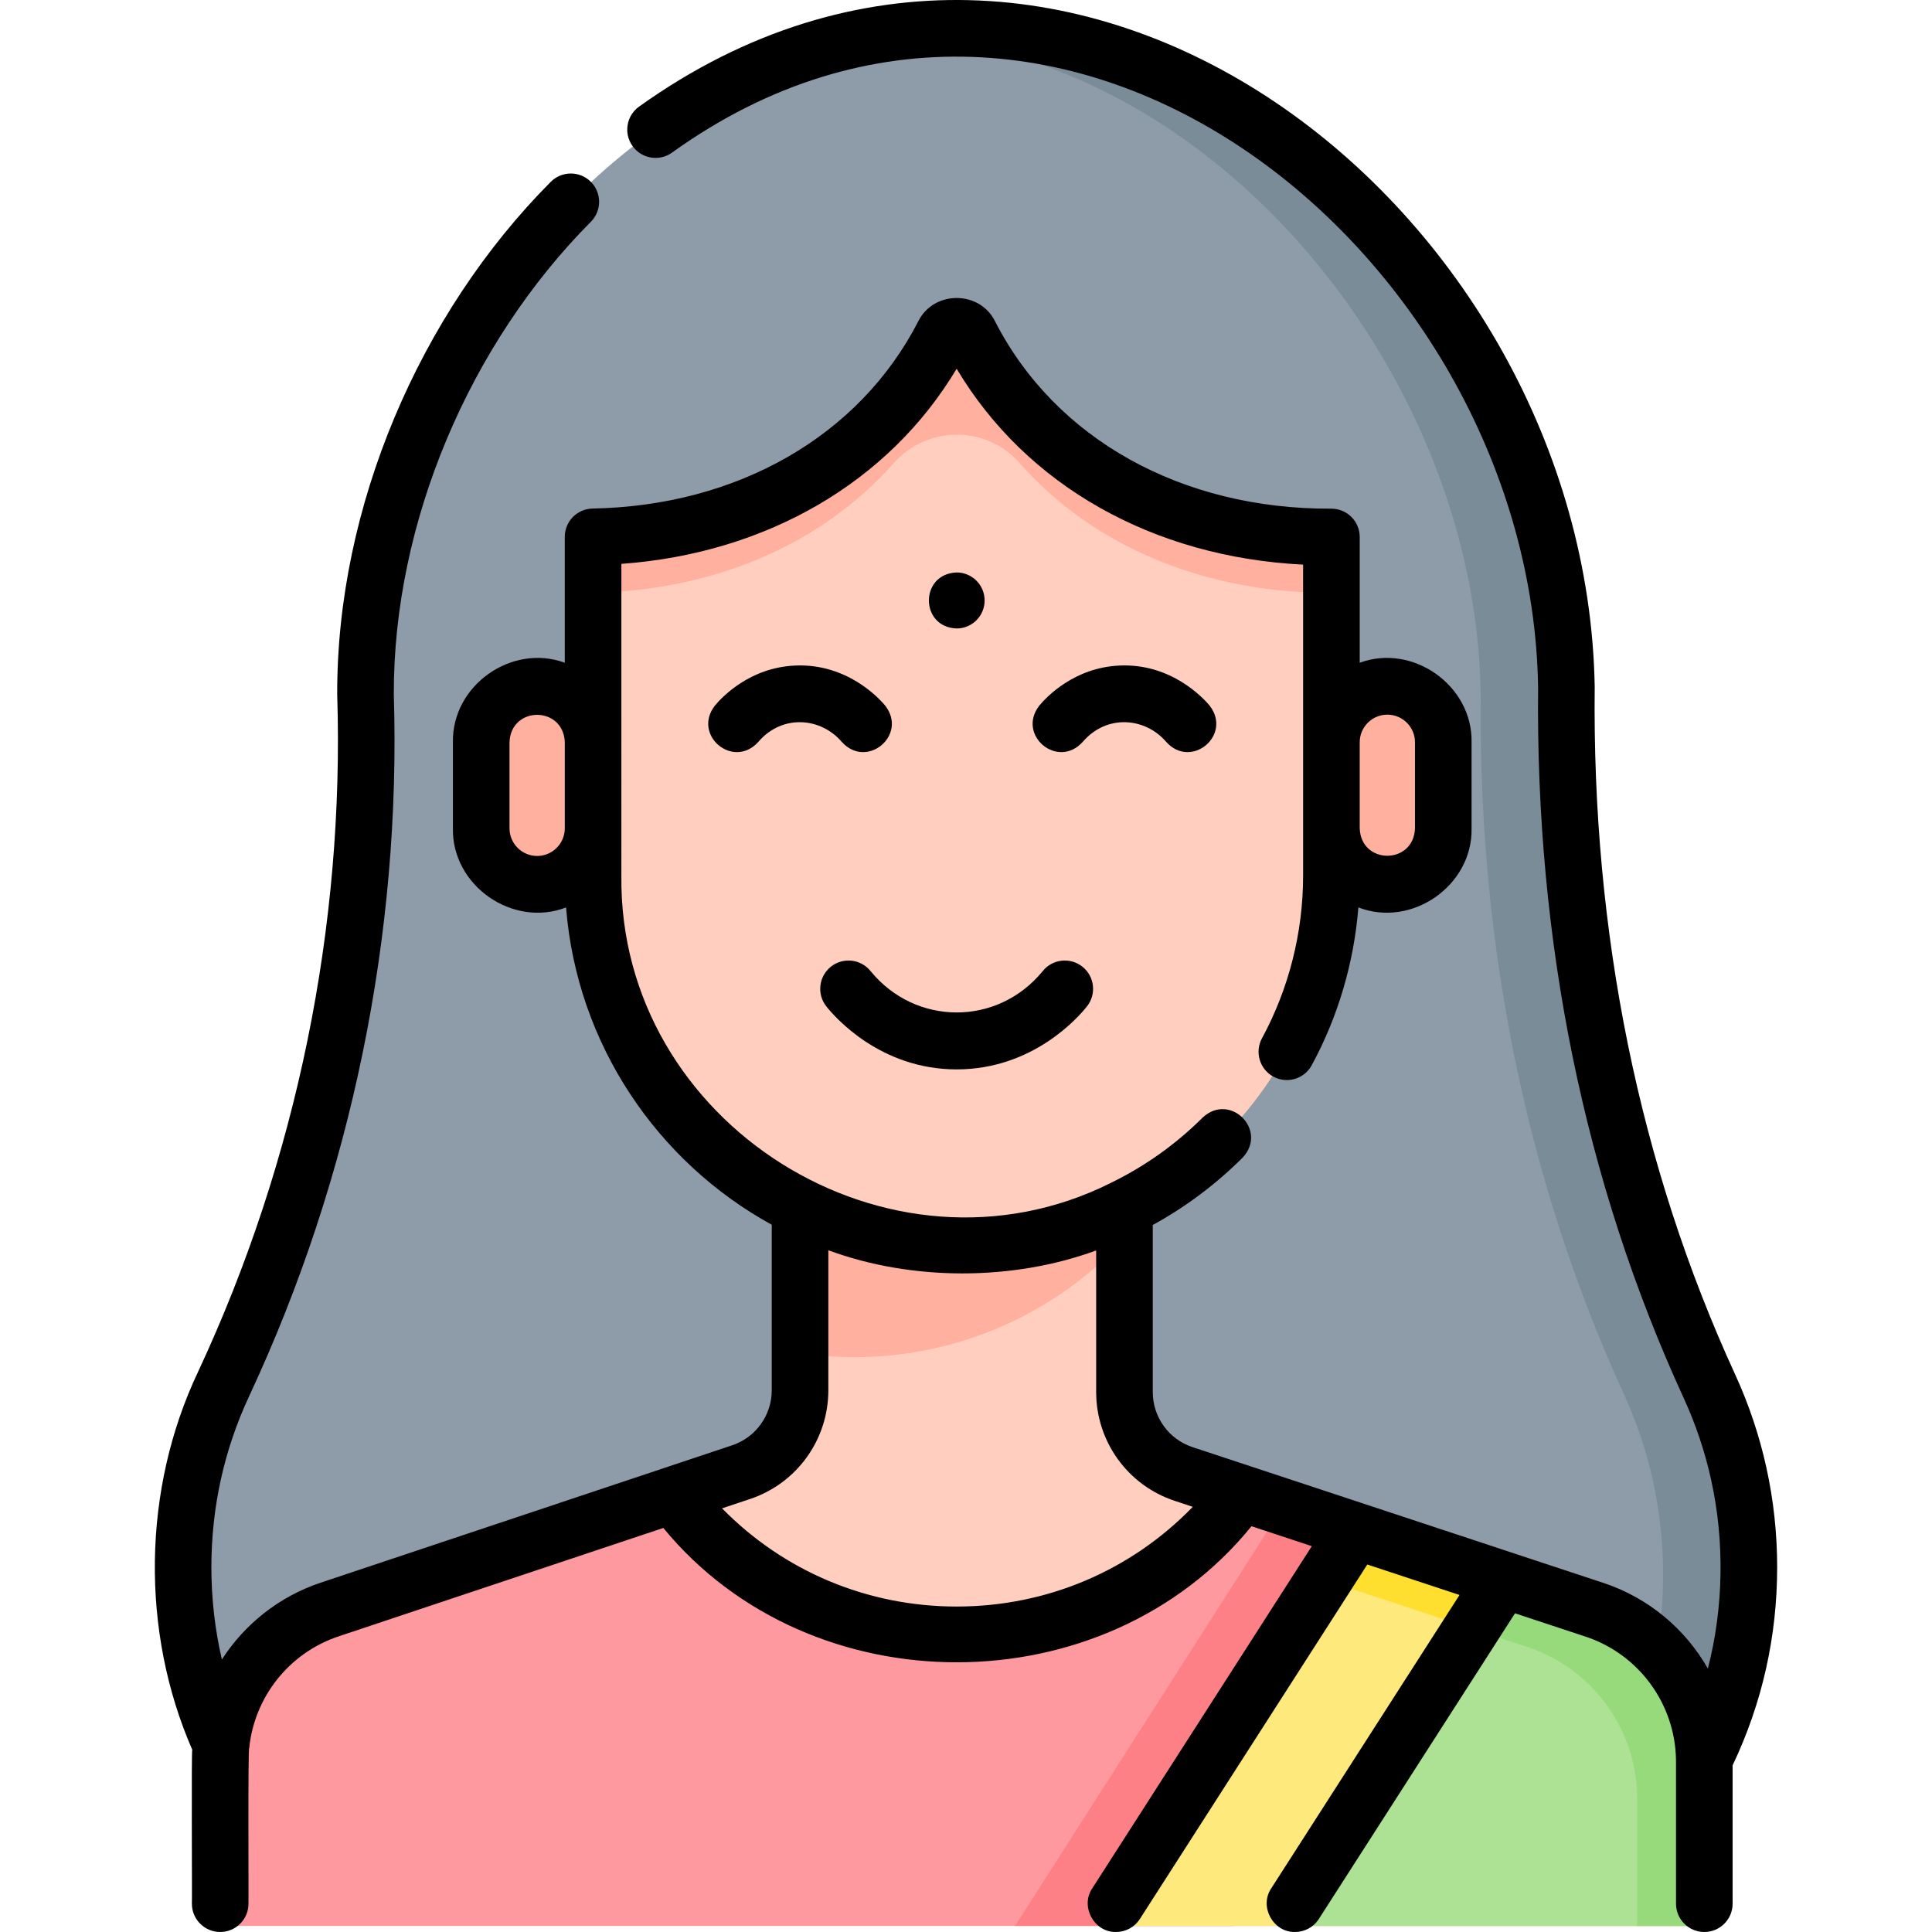 <svg id="Capa_1" enable-background="new 0 0 512.063 512.063" height="512" viewBox="0 0 512.063 512.063" width="512" xmlns="http://www.w3.org/2000/svg"><g><g><path d="m90.911 490.676c-3.054-2.484-5.979 8.729-8.766 5.938-9.775-9.788-17.79-21.328-23.542-34.116-6.474-14.381-10.071-30.345-10.071-47.14 0-17.34 3.835-33.779 10.714-48.516 26.111-56.028 39.176-117.074 37.684-178.882-.03-1.306-.049-2.613-.049-3.919 0-18.755 3.153-37.52 8.974-55.434 21.723-66.906 80.529-122.043 150.671-121.063 68.333.95 127.752 56.523 149.673 122.517 5.604 16.895 8.757 34.472 8.974 51.99.01.99.01 1.97.01 2.949-.376 62.907 11.751 125.348 37.952 182.514 3.331 7.284 5.94 14.974 7.699 22.981 1.769 8.007 2.698 16.33 2.698 24.862 0 18.25-4.25 35.501-11.82 50.832-7.333 14.895-17.81 14.104-30.559 24.486h-330.242z" fill="#8d9ca8"/><g fill="#7a8c98"><path d="m460.833 390.496c-1.759-8.007-4.368-15.697-7.699-22.981-26.201-57.166-38.327-119.608-37.952-182.514 0-.98 0-1.96-.01-2.949-.217-17.518-3.37-35.095-8.974-51.99-21.921-65.995-81.339-121.568-149.672-122.518-8.364-.117-16.564.573-24.562 1.977.61 0 1.219-.006 1.83.003 68.333.95 127.752 56.523 149.673 122.517 5.604 16.894 8.757 34.472 8.974 51.99.01.99.01 1.97.01 2.949-.376 62.907 11.751 125.348 37.952 182.514 3.331 7.284 5.94 14.974 7.699 22.981 1.769 8.007 2.698 16.33 2.698 24.862 0 18.25-4.25 35.501-11.82 50.832-6.831 13.876-16.391 14.142-27.974 22.506h20.147c12.749-10.382 23.226-9.59 30.559-24.486 7.571-15.331 11.82-32.582 11.82-50.832-.001-8.53-.93-16.854-2.699-24.861z"/><path d="m78.382 492.655c1.224 1.348 2.476 2.671 3.763 3.959 1.636 1.639 3.32-1.549 5.05-3.959z"/></g><path d="m451.721 466.952v43.518h-393.356v-43.617c0-1.465.079-2.92.237-4.355 1.67-16.459 12.838-30.622 28.77-35.937l90.986-30.374 18.057-6.027c9.34-3.118 15.635-11.867 15.635-21.714v-51.96h85.985v52.416c0 9.877 6.325 18.646 15.695 21.744l15.388 5.087 10.931 3.612 19.183 6.334 19.48 6.433 19.668 6.502 24.214 8.007c17.147 5.661 28.8 21.556 29.116 39.569.011.257.011.505.011.762z" fill="#fe99a0"/><path d="m329.118 395.732c-17.325 22.813-44.722 37.54-75.558 37.54-30.628 0-57.857-14.529-75.202-37.085l18.057-6.027c9.34-3.118 15.635-11.867 15.635-21.714v-51.96h85.985v52.416c0 9.877 6.325 18.646 15.695 21.744z" fill="#ffcebf"/><g fill="#ffb09e"><path d="m367.713 234.338c-8.188 0-14.825-6.637-14.825-14.825v-22.805c0-8.188 6.637-14.825 14.825-14.825 8.188 0 14.825 6.637 14.825 14.825v22.805c0 8.188-6.638 14.825-14.825 14.825z"/><path d="m142.373 234.338c-8.188 0-14.825-6.637-14.825-14.825v-22.805c0-8.188 6.637-14.825 14.825-14.825 8.188 0 14.825 6.637 14.825 14.825v22.805c0 8.188-6.637 14.825-14.825 14.825z"/><path d="m255.043 325.056c-15.428 0-30.016-3.573-42.992-9.947v43.538c4.675.693 9.458 1.049 14.331 1.049 27.021 0 51.482-10.966 69.183-28.702.84-.841 1.66-1.692 2.471-2.563v-13.322c-12.977 6.374-27.565 9.947-42.993 9.947z"/></g><path d="m352.394 142.294c-41.675 0-77.765-19.479-95.342-53.76-1.456-2.84-5.53-2.834-6.986.007-17.23 33.594-52.245 52.959-92.867 53.715v89.771c0 54.114 43.806 97.982 97.845 97.982 54.038 0 97.845-43.868 97.845-97.982v-89.739c-.166.001-.33.006-.495.006z" fill="#ffcebf"/><path d="m352.394 142.294c-41.674 0-77.764-19.479-95.341-53.759-1.457-2.841-5.531-2.834-6.987.007-17.23 33.594-52.245 52.957-92.867 53.714v14.846c32.004-.596 60.528-12.742 79.616-34.297 8.893-10.042 24.51-10.179 33.383-.12 19.673 22.301 49.42 34.576 82.685 34.454.002-.002.003-.003.005-.005v-14.846c-.165.001-.329.006-.494.006z" fill="#ffb09e"/><path d="m378.713 412.112-51.838 98.358h-57.857l71.031-111.126 19.184 6.335z" fill="#fd8087"/><path d="" style="fill:none;stroke:#000;stroke-width:15;stroke-linecap:round;stroke-linejoin:round;stroke-miterlimit:10"/><path d="" style="fill:none;stroke:#000;stroke-width:15;stroke-linecap:round;stroke-linejoin:round;stroke-miterlimit:10"/><path d="m451.721 466.952v43.518h-155.919l63.431-104.791 39.148 12.935 24.214 8.007c17.147 5.661 28.8 21.556 29.116 39.569.01.257.01.505.01.762z" fill="#fee97d"/><path d="m451.711 466.19c-.316-18.013-11.969-33.908-29.116-39.569l-24.214-8.007-39.148-12.935-8.352 13.016 29.71 9.817 24.214 8.007c17.147 5.661 28.8 21.556 29.116 39.569.01.257.01.505.01.762v27.682h17.79v-37.58c0-.257 0-.505-.01-.762z" fill="#fedf30"/><path d="m451.721 466.952v43.518h-108.479l55.139-91.856 24.214 8.007c17.147 5.661 28.8 21.556 29.116 39.569.01.257.01.505.01.762z" fill="#ade194"/><path d="m451.711 466.19c-.316-18.013-11.969-33.908-29.116-39.569l-24.214-8.007-8.354 13.017 14.778 4.887c17.147 5.661 28.8 21.556 29.116 39.569.01.257.01.505.01.762v33.621h17.79v-43.518c0-.257 0-.505-.01-.762z" fill="#97da7b"/></g><g><path d="m471.026 415.387c0-8.938-.968-17.848-2.873-26.471-1.838-8.365-4.598-16.605-8.206-24.497-25.551-55.58-38.004-117.365-37.281-182.432-2.21-126.268-139.009-235.436-253.256-153.752-3.379 2.395-4.174 7.077-1.776 10.455 2.396 3.379 7.077 4.176 10.456 1.776 103.926-74.712 227.79 27.865 229.576 141.688-.714 67.178 12.205 130.979 38.642 188.509 3.164 6.919 5.585 14.144 7.196 21.48 3.628 16.311 3.329 33.992-.849 50.098-5.988-10.506-15.72-18.753-27.711-22.712l-108.864-35.976c-6.311-2.086-10.55-7.963-10.55-14.623v-44.252c8.636-4.735 16.656-10.715 23.824-17.86 6.788-7.251-3.314-17.389-10.59-10.625-7.095 7.071-15.167 12.799-23.897 17.101-.167.078-.334.159-.495.249-58.67 29.32-130.489-15.706-129.678-81.486-.001.001-.001-82.605-.001-82.605 38.462-2.784 70.908-21.668 88.86-51.721 18.459 30.945 52.022 49.927 91.829 51.92v82.407c0 15.066-3.77 29.98-10.902 43.127-1.975 3.641-.624 8.193 3.017 10.169 3.641 1.974 8.192.625 10.169-3.017 6.981-12.869 11.188-27.183 12.365-41.829 14.117 5.459 30.299-5.75 30.001-20.965v-22.804c.284-15.06-15.575-26.265-29.649-21.085v-33.335c0-4.143-3.357-7.5-7.5-7.5-39.666.199-73.177-18.438-89.161-49.675-4.077-8.215-16.253-8.22-20.335.005-15.573 30.365-47.848 48.922-86.333 49.638-4.087.076-7.36 3.411-7.36 7.499v33.367c-14.078-5.173-29.933 6.02-29.65 21.085v22.804c-.299 15.204 15.876 26.424 29.989 20.97 2.888 36.279 24.186 67.443 54.514 84.097v43.865c0 6.635-4.224 12.502-10.511 14.6l-109.04 36.402c-10.999 3.669-20.141 10.979-26.183 20.359-1.847-7.947-2.786-16.117-2.786-24.449 0-15.857 3.368-31.113 10.012-45.348 27.208-58.278 40.29-122.569 38.338-185.97-.144-45.702 20.19-93.086 52.252-125.31 2.911-2.947 2.883-7.695-.064-10.607s-7.696-2.883-10.606.063c-34.813 34.992-56.745 86.252-56.582 135.854 1.933 61.236-10.639 123.331-36.932 179.63-14.685 31.026-15.206 68.649-1.473 100.094-.283-.664-.024 39.948-.111 40.768 0 4.143 3.358 7.5 7.5 7.5s7.5-3.357 7.5-7.5c.058-1.075-.175-41.733.199-41.276 1.383-13.631 10.679-25.241 23.684-29.579l86.066-28.732c39.151 47.664 117.043 47.441 155.893-.459l15.99 5.284-58.207 90.712c-3.246 4.833.532 11.675 6.306 11.552 2.469 0 4.887-1.219 6.319-3.45l60.287-93.954 24.442 8.077-49.914 77.775c-3.248 4.833.531 11.674 6.305 11.552 2.469 0 4.887-1.218 6.318-3.45l51.995-81.017 18.695 6.178c14.131 4.661 23.78 17.848 23.973 32.743-.021.684.026 37.402.005 38.046 0 4.142 3.357 7.5 7.5 7.5s7.5-3.357 7.5-7.5v-36.669c7.829-16.46 11.809-34.112 11.809-52.506zm-103.319-225.975c4.039 0 7.324 3.286 7.324 7.325v22.805c-.341 9.689-14.305 9.698-14.649 0v-22.805c0-4.039 3.286-7.325 7.325-7.325zm-225.339 37.455c-4.039 0-7.325-3.286-7.325-7.325v-22.805c.341-9.689 14.306-9.698 14.65 0v22.805c0 4.039-3.286 7.325-7.325 7.325zm111.187 198.934c-23.701 0-45.833-9.373-62.18-26.025l7.408-2.473c12.418-4.145 20.762-15.729 20.762-28.828v-37.103c22.066 8.147 48.754 8.197 70.984.056v37.502c0 13.145 8.375 24.744 20.841 28.865l4.771 1.577c-16.379 16.909-38.66 26.429-62.586 26.429z"/><path d="m223.094 196.621c6.621 7.391 17.616-1.783 11.506-9.623-1.57-1.879-10.084-11.224-23.881-10.599-11.961.54-19.281 8.259-21.24 10.612-6.081 7.837 4.9 17.012 11.529 9.596 6.35-7.393 16.563-6.448 22.086.014z"/><path d="m309.079 196.621c6.622 7.391 17.616-1.783 11.506-9.623-1.57-1.879-10.121-11.243-23.881-10.599-11.952.539-19.277 8.257-21.237 10.608-6.086 7.836 4.889 17.014 11.524 9.603 6.353-7.395 16.559-6.452 22.088.011z"/><path d="m253.555 283.435c20.275 0 32.328-13.909 34.538-16.697 2.573-3.246 2.028-7.964-1.218-10.536s-7.964-2.028-10.536 1.218c-11.978 14.616-33.687 14.516-45.57-.002-2.575-3.244-7.29-3.788-10.537-1.214-3.245 2.574-3.789 7.292-1.215 10.537 2.212 2.787 14.272 16.694 34.538 16.694z"/><path d="m260.967 159.149c0-4.1-3.319-7.423-7.412-7.423-9.812.339-9.81 14.508 0 14.846 4.094-.001 7.412-3.324 7.412-7.423z"/></g></g></svg>